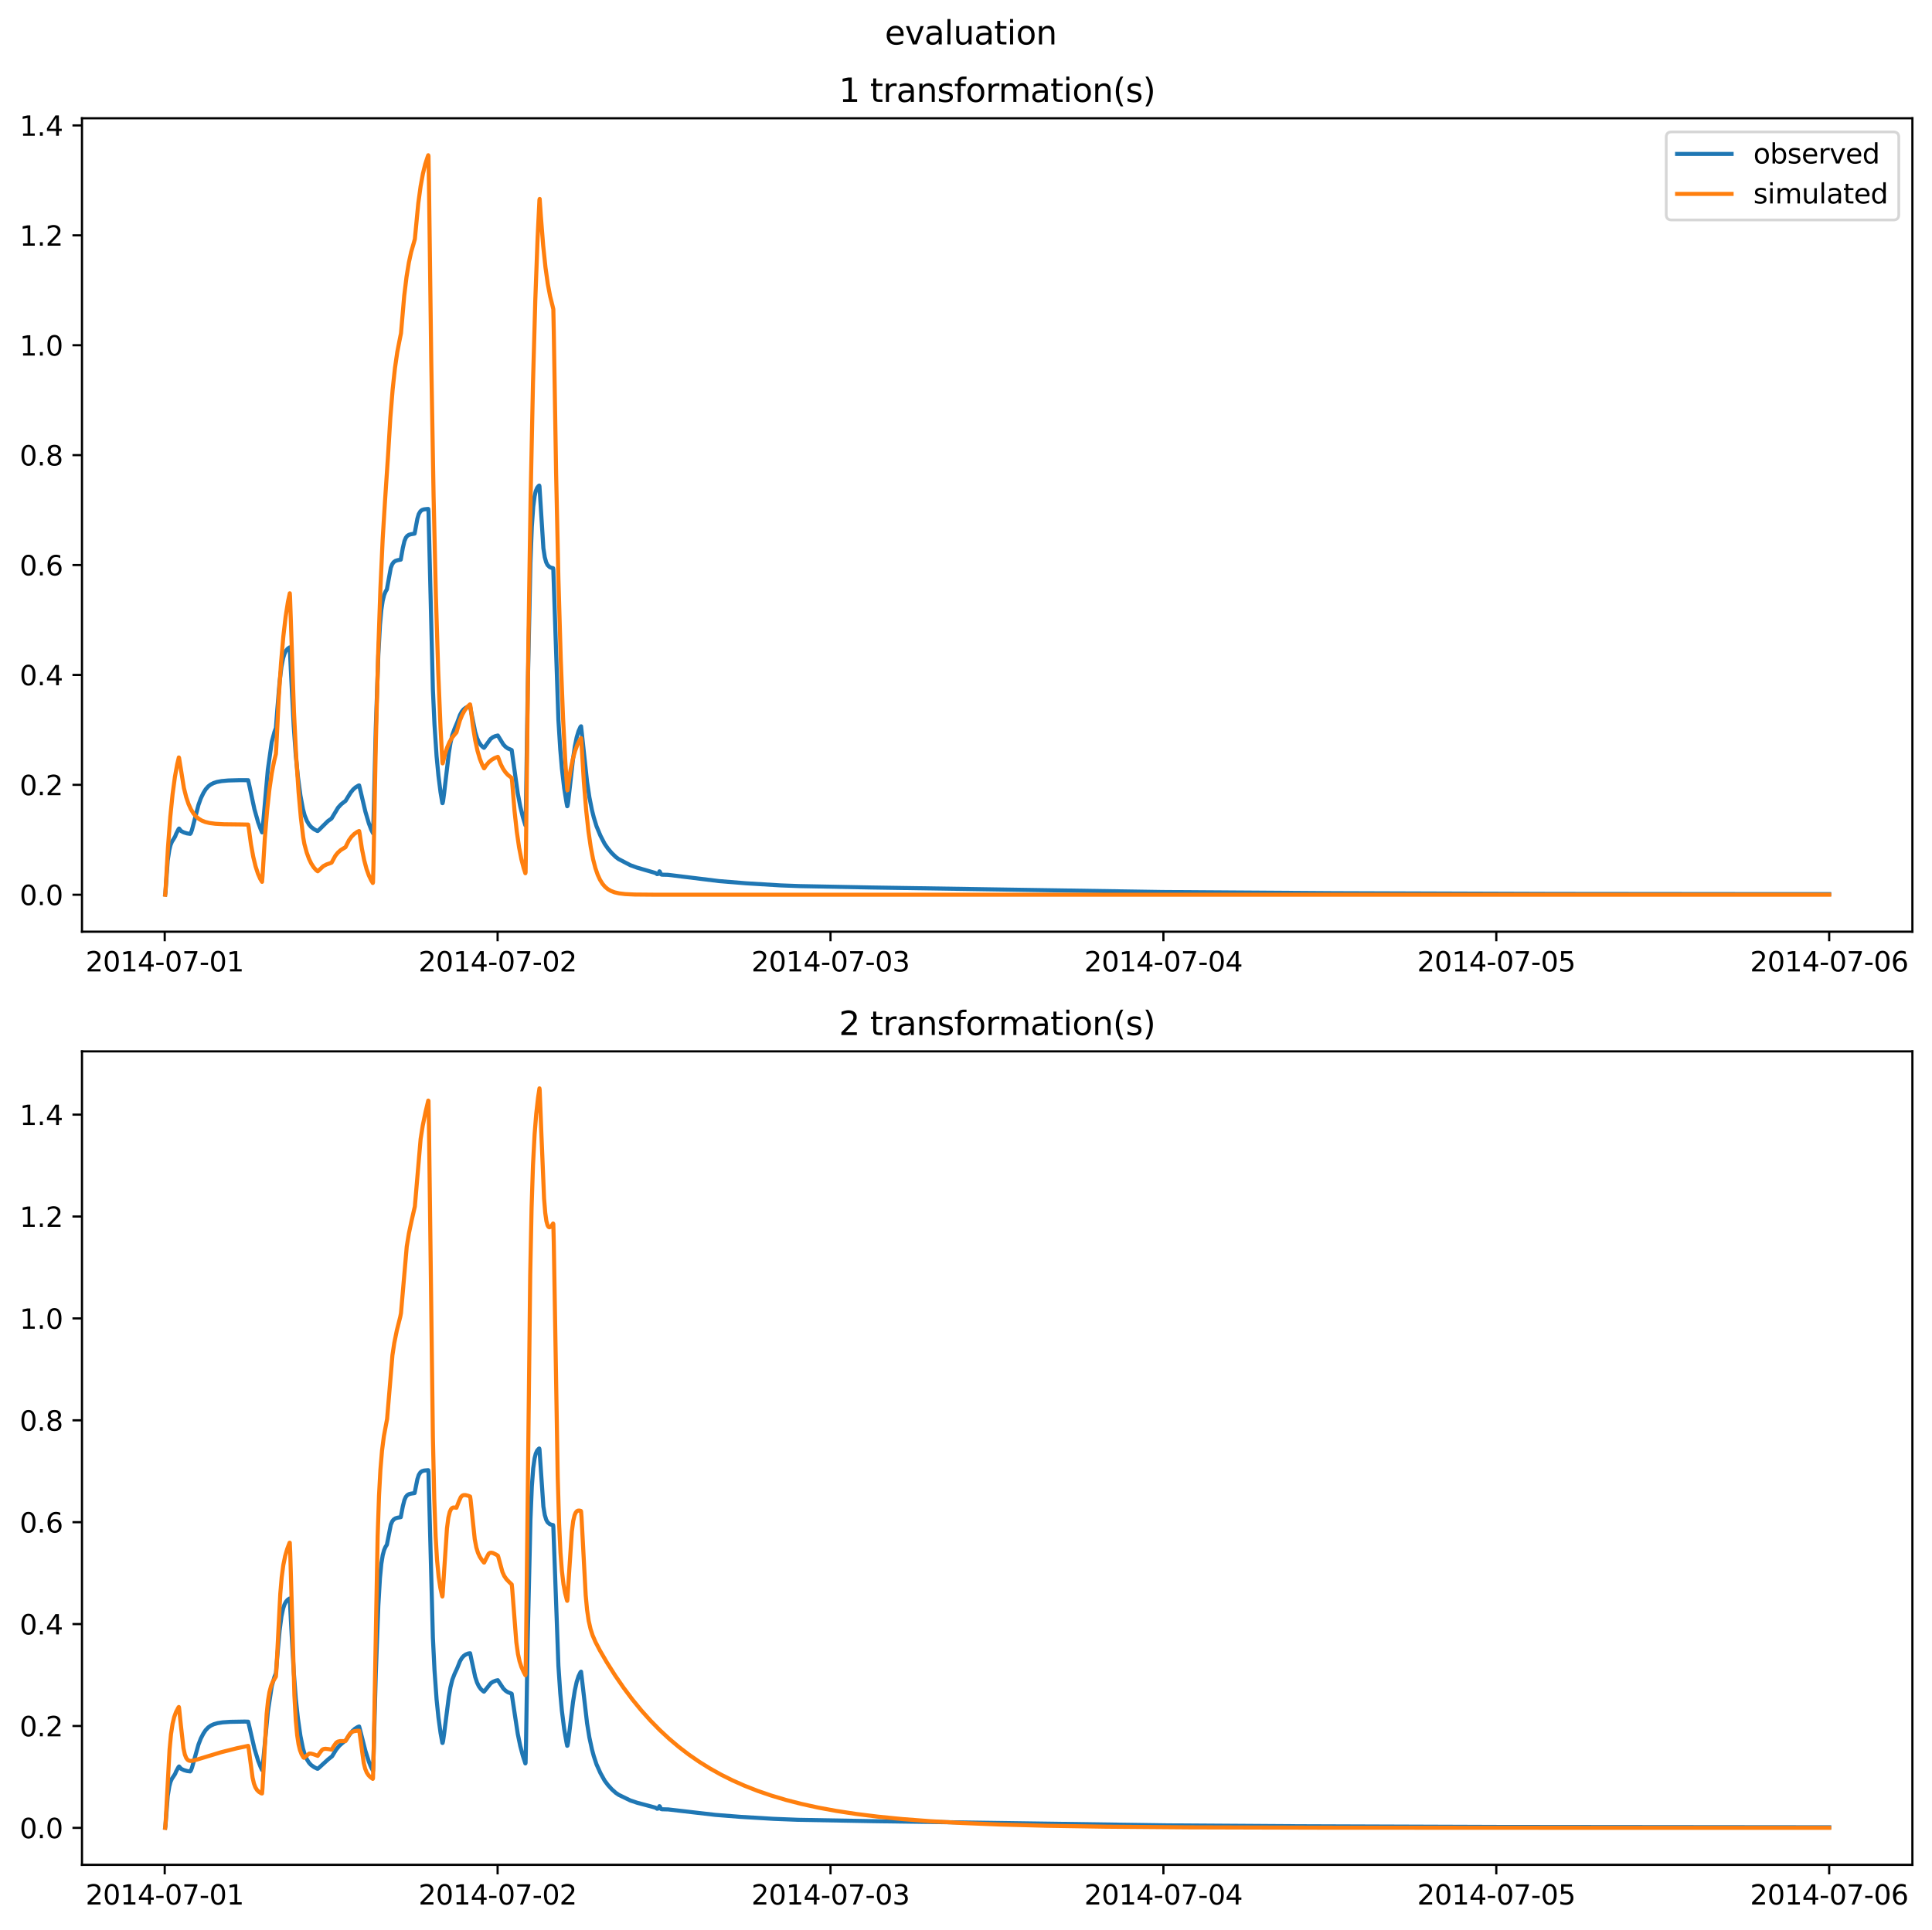 <?xml version="1.0" encoding="utf-8" standalone="no"?>
<!DOCTYPE svg PUBLIC "-//W3C//DTD SVG 1.1//EN"
  "http://www.w3.org/Graphics/SVG/1.1/DTD/svg11.dtd">
<svg xmlns:xlink="http://www.w3.org/1999/xlink" width="709.427pt" height="708.798pt" viewBox="0 0 709.427 708.798" xmlns="http://www.w3.org/2000/svg" version="1.1">
 <defs>
  <style type="text/css">*{stroke-linejoin: round; stroke-linecap: butt}</style>
 </defs>
 <g id="figure_1">
  <g id="patch_1">
   <path d="M 0 708.798 
L 709.427 708.798 
L 709.427 0 
L 0 0 
z
" style="fill: #ffffff"/>
  </g>
  <g id="axes_1">
   <g id="patch_2">
    <path d="M 30.103 342.2 
L 702.227 342.2 
L 702.227 43.44 
L 30.103 43.44 
z
" style="fill: #ffffff"/>
   </g>
   <g id="matplotlib.axis_1">
    <g id="xtick_1">
     <g id="line2d_1">
      <defs>
       <path id="mdb1ece9280" d="M 0 0 
L 0 3.5 
" style="stroke: #000000; stroke-width: 0.8"/>
      </defs>
      <g>
       <use xlink:href="#mdb1ece9280" x="60.484" y="342.2" style="stroke: #000000; stroke-width: 0.8"/>
      </g>
     </g>
     <g id="text_1">
      <!-- 2014-07-01 -->
      <g transform="translate(31.427 356.798) scale(0.1 -0.1)">
       <defs>
        <path id="DejaVuSans-32" d="M 1228 531 
L 3431 531 
L 3431 0 
L 469 0 
L 469 531 
Q 828 903 1448 1529 
Q 2069 2156 2228 2338 
Q 2531 2678 2651 2914 
Q 2772 3150 2772 3378 
Q 2772 3750 2511 3984 
Q 2250 4219 1831 4219 
Q 1534 4219 1204 4116 
Q 875 4013 500 3803 
L 500 4441 
Q 881 4594 1212 4672 
Q 1544 4750 1819 4750 
Q 2544 4750 2975 4387 
Q 3406 4025 3406 3419 
Q 3406 3131 3298 2873 
Q 3191 2616 2906 2266 
Q 2828 2175 2409 1742 
Q 1991 1309 1228 531 
z
" transform="scale(0.016)"/>
        <path id="DejaVuSans-30" d="M 2034 4250 
Q 1547 4250 1301 3770 
Q 1056 3291 1056 2328 
Q 1056 1369 1301 889 
Q 1547 409 2034 409 
Q 2525 409 2770 889 
Q 3016 1369 3016 2328 
Q 3016 3291 2770 3770 
Q 2525 4250 2034 4250 
z
M 2034 4750 
Q 2819 4750 3233 4129 
Q 3647 3509 3647 2328 
Q 3647 1150 3233 529 
Q 2819 -91 2034 -91 
Q 1250 -91 836 529 
Q 422 1150 422 2328 
Q 422 3509 836 4129 
Q 1250 4750 2034 4750 
z
" transform="scale(0.016)"/>
        <path id="DejaVuSans-31" d="M 794 531 
L 1825 531 
L 1825 4091 
L 703 3866 
L 703 4441 
L 1819 4666 
L 2450 4666 
L 2450 531 
L 3481 531 
L 3481 0 
L 794 0 
L 794 531 
z
" transform="scale(0.016)"/>
        <path id="DejaVuSans-34" d="M 2419 4116 
L 825 1625 
L 2419 1625 
L 2419 4116 
z
M 2253 4666 
L 3047 4666 
L 3047 1625 
L 3713 1625 
L 3713 1100 
L 3047 1100 
L 3047 0 
L 2419 0 
L 2419 1100 
L 313 1100 
L 313 1709 
L 2253 4666 
z
" transform="scale(0.016)"/>
        <path id="DejaVuSans-2d" d="M 313 2009 
L 1997 2009 
L 1997 1497 
L 313 1497 
L 313 2009 
z
" transform="scale(0.016)"/>
        <path id="DejaVuSans-37" d="M 525 4666 
L 3525 4666 
L 3525 4397 
L 1831 0 
L 1172 0 
L 2766 4134 
L 525 4134 
L 525 4666 
z
" transform="scale(0.016)"/>
       </defs>
       <use xlink:href="#DejaVuSans-32"/>
       <use xlink:href="#DejaVuSans-30" x="63.623"/>
       <use xlink:href="#DejaVuSans-31" x="127.246"/>
       <use xlink:href="#DejaVuSans-34" x="190.869"/>
       <use xlink:href="#DejaVuSans-2d" x="254.492"/>
       <use xlink:href="#DejaVuSans-30" x="290.576"/>
       <use xlink:href="#DejaVuSans-37" x="354.199"/>
       <use xlink:href="#DejaVuSans-2d" x="417.822"/>
       <use xlink:href="#DejaVuSans-30" x="453.906"/>
       <use xlink:href="#DejaVuSans-31" x="517.529"/>
      </g>
     </g>
    </g>
    <g id="xtick_2">
     <g id="line2d_2">
      <g>
       <use xlink:href="#mdb1ece9280" x="182.723" y="342.2" style="stroke: #000000; stroke-width: 0.8"/>
      </g>
     </g>
     <g id="text_2">
      <!-- 2014-07-02 -->
      <g transform="translate(153.665 356.798) scale(0.1 -0.1)">
       <use xlink:href="#DejaVuSans-32"/>
       <use xlink:href="#DejaVuSans-30" x="63.623"/>
       <use xlink:href="#DejaVuSans-31" x="127.246"/>
       <use xlink:href="#DejaVuSans-34" x="190.869"/>
       <use xlink:href="#DejaVuSans-2d" x="254.492"/>
       <use xlink:href="#DejaVuSans-30" x="290.576"/>
       <use xlink:href="#DejaVuSans-37" x="354.199"/>
       <use xlink:href="#DejaVuSans-2d" x="417.822"/>
       <use xlink:href="#DejaVuSans-30" x="453.906"/>
       <use xlink:href="#DejaVuSans-32" x="517.529"/>
      </g>
     </g>
    </g>
    <g id="xtick_3">
     <g id="line2d_3">
      <g>
       <use xlink:href="#mdb1ece9280" x="304.961" y="342.2" style="stroke: #000000; stroke-width: 0.8"/>
      </g>
     </g>
     <g id="text_3">
      <!-- 2014-07-03 -->
      <g transform="translate(275.903 356.798) scale(0.1 -0.1)">
       <defs>
        <path id="DejaVuSans-33" d="M 2597 2516 
Q 3050 2419 3304 2112 
Q 3559 1806 3559 1356 
Q 3559 666 3084 287 
Q 2609 -91 1734 -91 
Q 1441 -91 1130 -33 
Q 819 25 488 141 
L 488 750 
Q 750 597 1062 519 
Q 1375 441 1716 441 
Q 2309 441 2620 675 
Q 2931 909 2931 1356 
Q 2931 1769 2642 2001 
Q 2353 2234 1838 2234 
L 1294 2234 
L 1294 2753 
L 1863 2753 
Q 2328 2753 2575 2939 
Q 2822 3125 2822 3475 
Q 2822 3834 2567 4026 
Q 2313 4219 1838 4219 
Q 1578 4219 1281 4162 
Q 984 4106 628 3988 
L 628 4550 
Q 988 4650 1302 4700 
Q 1616 4750 1894 4750 
Q 2613 4750 3031 4423 
Q 3450 4097 3450 3541 
Q 3450 3153 3228 2886 
Q 3006 2619 2597 2516 
z
" transform="scale(0.016)"/>
       </defs>
       <use xlink:href="#DejaVuSans-32"/>
       <use xlink:href="#DejaVuSans-30" x="63.623"/>
       <use xlink:href="#DejaVuSans-31" x="127.246"/>
       <use xlink:href="#DejaVuSans-34" x="190.869"/>
       <use xlink:href="#DejaVuSans-2d" x="254.492"/>
       <use xlink:href="#DejaVuSans-30" x="290.576"/>
       <use xlink:href="#DejaVuSans-37" x="354.199"/>
       <use xlink:href="#DejaVuSans-2d" x="417.822"/>
       <use xlink:href="#DejaVuSans-30" x="453.906"/>
       <use xlink:href="#DejaVuSans-33" x="517.529"/>
      </g>
     </g>
    </g>
    <g id="xtick_4">
     <g id="line2d_4">
      <g>
       <use xlink:href="#mdb1ece9280" x="427.199" y="342.2" style="stroke: #000000; stroke-width: 0.8"/>
      </g>
     </g>
     <g id="text_4">
      <!-- 2014-07-04 -->
      <g transform="translate(398.141 356.798) scale(0.1 -0.1)">
       <use xlink:href="#DejaVuSans-32"/>
       <use xlink:href="#DejaVuSans-30" x="63.623"/>
       <use xlink:href="#DejaVuSans-31" x="127.246"/>
       <use xlink:href="#DejaVuSans-34" x="190.869"/>
       <use xlink:href="#DejaVuSans-2d" x="254.492"/>
       <use xlink:href="#DejaVuSans-30" x="290.576"/>
       <use xlink:href="#DejaVuSans-37" x="354.199"/>
       <use xlink:href="#DejaVuSans-2d" x="417.822"/>
       <use xlink:href="#DejaVuSans-30" x="453.906"/>
       <use xlink:href="#DejaVuSans-34" x="517.529"/>
      </g>
     </g>
    </g>
    <g id="xtick_5">
     <g id="line2d_5">
      <g>
       <use xlink:href="#mdb1ece9280" x="549.437" y="342.2" style="stroke: #000000; stroke-width: 0.8"/>
      </g>
     </g>
     <g id="text_5">
      <!-- 2014-07-05 -->
      <g transform="translate(520.38 356.798) scale(0.1 -0.1)">
       <defs>
        <path id="DejaVuSans-35" d="M 691 4666 
L 3169 4666 
L 3169 4134 
L 1269 4134 
L 1269 2991 
Q 1406 3038 1543 3061 
Q 1681 3084 1819 3084 
Q 2600 3084 3056 2656 
Q 3513 2228 3513 1497 
Q 3513 744 3044 326 
Q 2575 -91 1722 -91 
Q 1428 -91 1123 -41 
Q 819 9 494 109 
L 494 744 
Q 775 591 1075 516 
Q 1375 441 1709 441 
Q 2250 441 2565 725 
Q 2881 1009 2881 1497 
Q 2881 1984 2565 2268 
Q 2250 2553 1709 2553 
Q 1456 2553 1204 2497 
Q 953 2441 691 2322 
L 691 4666 
z
" transform="scale(0.016)"/>
       </defs>
       <use xlink:href="#DejaVuSans-32"/>
       <use xlink:href="#DejaVuSans-30" x="63.623"/>
       <use xlink:href="#DejaVuSans-31" x="127.246"/>
       <use xlink:href="#DejaVuSans-34" x="190.869"/>
       <use xlink:href="#DejaVuSans-2d" x="254.492"/>
       <use xlink:href="#DejaVuSans-30" x="290.576"/>
       <use xlink:href="#DejaVuSans-37" x="354.199"/>
       <use xlink:href="#DejaVuSans-2d" x="417.822"/>
       <use xlink:href="#DejaVuSans-30" x="453.906"/>
       <use xlink:href="#DejaVuSans-35" x="517.529"/>
      </g>
     </g>
    </g>
    <g id="xtick_6">
     <g id="line2d_6">
      <g>
       <use xlink:href="#mdb1ece9280" x="671.676" y="342.2" style="stroke: #000000; stroke-width: 0.8"/>
      </g>
     </g>
     <g id="text_6">
      <!-- 2014-07-06 -->
      <g transform="translate(642.618 356.798) scale(0.1 -0.1)">
       <defs>
        <path id="DejaVuSans-36" d="M 2113 2584 
Q 1688 2584 1439 2293 
Q 1191 2003 1191 1497 
Q 1191 994 1439 701 
Q 1688 409 2113 409 
Q 2538 409 2786 701 
Q 3034 994 3034 1497 
Q 3034 2003 2786 2293 
Q 2538 2584 2113 2584 
z
M 3366 4563 
L 3366 3988 
Q 3128 4100 2886 4159 
Q 2644 4219 2406 4219 
Q 1781 4219 1451 3797 
Q 1122 3375 1075 2522 
Q 1259 2794 1537 2939 
Q 1816 3084 2150 3084 
Q 2853 3084 3261 2657 
Q 3669 2231 3669 1497 
Q 3669 778 3244 343 
Q 2819 -91 2113 -91 
Q 1303 -91 875 529 
Q 447 1150 447 2328 
Q 447 3434 972 4092 
Q 1497 4750 2381 4750 
Q 2619 4750 2861 4703 
Q 3103 4656 3366 4563 
z
" transform="scale(0.016)"/>
       </defs>
       <use xlink:href="#DejaVuSans-32"/>
       <use xlink:href="#DejaVuSans-30" x="63.623"/>
       <use xlink:href="#DejaVuSans-31" x="127.246"/>
       <use xlink:href="#DejaVuSans-34" x="190.869"/>
       <use xlink:href="#DejaVuSans-2d" x="254.492"/>
       <use xlink:href="#DejaVuSans-30" x="290.576"/>
       <use xlink:href="#DejaVuSans-37" x="354.199"/>
       <use xlink:href="#DejaVuSans-2d" x="417.822"/>
       <use xlink:href="#DejaVuSans-30" x="453.906"/>
       <use xlink:href="#DejaVuSans-36" x="517.529"/>
      </g>
     </g>
    </g>
   </g>
   <g id="matplotlib.axis_2">
    <g id="ytick_1">
     <g id="line2d_7">
      <defs>
       <path id="mf474bb06eb" d="M 0 0 
L -3.5 0 
" style="stroke: #000000; stroke-width: 0.8"/>
      </defs>
      <g>
       <use xlink:href="#mf474bb06eb" x="30.103" y="328.62" style="stroke: #000000; stroke-width: 0.8"/>
      </g>
     </g>
     <g id="text_7">
      <!-- 0.0 -->
      <g transform="translate(7.2 332.419) scale(0.1 -0.1)">
       <defs>
        <path id="DejaVuSans-2e" d="M 684 794 
L 1344 794 
L 1344 0 
L 684 0 
L 684 794 
z
" transform="scale(0.016)"/>
       </defs>
       <use xlink:href="#DejaVuSans-30"/>
       <use xlink:href="#DejaVuSans-2e" x="63.623"/>
       <use xlink:href="#DejaVuSans-30" x="95.41"/>
      </g>
     </g>
    </g>
    <g id="ytick_2">
     <g id="line2d_8">
      <g>
       <use xlink:href="#mf474bb06eb" x="30.103" y="288.255" style="stroke: #000000; stroke-width: 0.8"/>
      </g>
     </g>
     <g id="text_8">
      <!-- 0.2 -->
      <g transform="translate(7.2 292.055) scale(0.1 -0.1)">
       <use xlink:href="#DejaVuSans-30"/>
       <use xlink:href="#DejaVuSans-2e" x="63.623"/>
       <use xlink:href="#DejaVuSans-32" x="95.41"/>
      </g>
     </g>
    </g>
    <g id="ytick_3">
     <g id="line2d_9">
      <g>
       <use xlink:href="#mf474bb06eb" x="30.103" y="247.891" style="stroke: #000000; stroke-width: 0.8"/>
      </g>
     </g>
     <g id="text_9">
      <!-- 0.4 -->
      <g transform="translate(7.2 251.69) scale(0.1 -0.1)">
       <use xlink:href="#DejaVuSans-30"/>
       <use xlink:href="#DejaVuSans-2e" x="63.623"/>
       <use xlink:href="#DejaVuSans-34" x="95.41"/>
      </g>
     </g>
    </g>
    <g id="ytick_4">
     <g id="line2d_10">
      <g>
       <use xlink:href="#mf474bb06eb" x="30.103" y="207.526" style="stroke: #000000; stroke-width: 0.8"/>
      </g>
     </g>
     <g id="text_10">
      <!-- 0.6 -->
      <g transform="translate(7.2 211.326) scale(0.1 -0.1)">
       <use xlink:href="#DejaVuSans-30"/>
       <use xlink:href="#DejaVuSans-2e" x="63.623"/>
       <use xlink:href="#DejaVuSans-36" x="95.41"/>
      </g>
     </g>
    </g>
    <g id="ytick_5">
     <g id="line2d_11">
      <g>
       <use xlink:href="#mf474bb06eb" x="30.103" y="167.162" style="stroke: #000000; stroke-width: 0.8"/>
      </g>
     </g>
     <g id="text_11">
      <!-- 0.8 -->
      <g transform="translate(7.2 170.961) scale(0.1 -0.1)">
       <defs>
        <path id="DejaVuSans-38" d="M 2034 2216 
Q 1584 2216 1326 1975 
Q 1069 1734 1069 1313 
Q 1069 891 1326 650 
Q 1584 409 2034 409 
Q 2484 409 2743 651 
Q 3003 894 3003 1313 
Q 3003 1734 2745 1975 
Q 2488 2216 2034 2216 
z
M 1403 2484 
Q 997 2584 770 2862 
Q 544 3141 544 3541 
Q 544 4100 942 4425 
Q 1341 4750 2034 4750 
Q 2731 4750 3128 4425 
Q 3525 4100 3525 3541 
Q 3525 3141 3298 2862 
Q 3072 2584 2669 2484 
Q 3125 2378 3379 2068 
Q 3634 1759 3634 1313 
Q 3634 634 3220 271 
Q 2806 -91 2034 -91 
Q 1263 -91 848 271 
Q 434 634 434 1313 
Q 434 1759 690 2068 
Q 947 2378 1403 2484 
z
M 1172 3481 
Q 1172 3119 1398 2916 
Q 1625 2713 2034 2713 
Q 2441 2713 2670 2916 
Q 2900 3119 2900 3481 
Q 2900 3844 2670 4047 
Q 2441 4250 2034 4250 
Q 1625 4250 1398 4047 
Q 1172 3844 1172 3481 
z
" transform="scale(0.016)"/>
       </defs>
       <use xlink:href="#DejaVuSans-30"/>
       <use xlink:href="#DejaVuSans-2e" x="63.623"/>
       <use xlink:href="#DejaVuSans-38" x="95.41"/>
      </g>
     </g>
    </g>
    <g id="ytick_6">
     <g id="line2d_12">
      <g>
       <use xlink:href="#mf474bb06eb" x="30.103" y="126.797" style="stroke: #000000; stroke-width: 0.8"/>
      </g>
     </g>
     <g id="text_12">
      <!-- 1.0 -->
      <g transform="translate(7.2 130.597) scale(0.1 -0.1)">
       <use xlink:href="#DejaVuSans-31"/>
       <use xlink:href="#DejaVuSans-2e" x="63.623"/>
       <use xlink:href="#DejaVuSans-30" x="95.41"/>
      </g>
     </g>
    </g>
    <g id="ytick_7">
     <g id="line2d_13">
      <g>
       <use xlink:href="#mf474bb06eb" x="30.103" y="86.433" style="stroke: #000000; stroke-width: 0.8"/>
      </g>
     </g>
     <g id="text_13">
      <!-- 1.2 -->
      <g transform="translate(7.2 90.232) scale(0.1 -0.1)">
       <use xlink:href="#DejaVuSans-31"/>
       <use xlink:href="#DejaVuSans-2e" x="63.623"/>
       <use xlink:href="#DejaVuSans-32" x="95.41"/>
      </g>
     </g>
    </g>
    <g id="ytick_8">
     <g id="line2d_14">
      <g>
       <use xlink:href="#mf474bb06eb" x="30.103" y="46.068" style="stroke: #000000; stroke-width: 0.8"/>
      </g>
     </g>
     <g id="text_14">
      <!-- 1.4 -->
      <g transform="translate(7.2 49.868) scale(0.1 -0.1)">
       <use xlink:href="#DejaVuSans-31"/>
       <use xlink:href="#DejaVuSans-2e" x="63.623"/>
       <use xlink:href="#DejaVuSans-34" x="95.41"/>
      </g>
     </g>
    </g>
   </g>
   <g id="line2d_15">
    <path d="M 60.654 328.543 
L 60.739 328.031 
L 61.588 315.956 
L 62.182 312.156 
L 62.607 310.429 
L 63.116 309.175 
L 63.71 308.222 
L 64.304 307.252 
L 64.644 306.336 
L 65.493 304.643 
L 65.747 304.308 
L 66.511 305.232 
L 67.445 305.711 
L 68.634 306.088 
L 69.822 306.263 
L 70.077 305.957 
L 70.501 304.776 
L 71.35 301.515 
L 72.878 295.632 
L 73.727 293.256 
L 74.661 291.307 
L 75.51 289.914 
L 76.443 288.857 
L 77.292 288.195 
L 78.396 287.615 
L 79.669 287.197 
L 81.367 286.877 
L 83.829 286.657 
L 87.988 286.538 
L 91.129 286.557 
L 91.384 287.681 
L 93.421 297.194 
L 94.779 302.001 
L 95.713 304.561 
L 96.222 305.715 
L 96.307 305.464 
L 96.562 303.071 
L 98.344 282.753 
L 99.787 272.53 
L 100.806 268.724 
L 101.315 267.371 
L 101.825 260.627 
L 102.674 250.414 
L 103.353 244.833 
L 103.947 241.803 
L 104.456 240.163 
L 104.966 239.1 
L 105.56 238.333 
L 106.239 237.833 
L 106.324 237.789 
L 106.409 238.063 
L 107.003 250.187 
L 107.852 266.601 
L 108.616 277.455 
L 109.38 285.186 
L 110.313 292.166 
L 111.247 297.158 
L 111.841 299.393 
L 112.69 301.486 
L 113.454 302.8 
L 114.218 303.702 
L 115.322 304.559 
L 116.51 305.202 
L 116.68 305.211 
L 117.189 304.751 
L 120.415 301.56 
L 121.519 300.791 
L 121.773 300.568 
L 124.15 296.618 
L 125.254 295.415 
L 126.272 294.615 
L 126.867 294.181 
L 128.734 291.136 
L 129.668 289.976 
L 130.602 289.151 
L 131.62 288.541 
L 131.875 288.467 
L 132.13 289.452 
L 134.167 298.102 
L 135.44 302.413 
L 136.289 304.67 
L 136.968 306.024 
L 137.138 301.583 
L 137.987 267.488 
L 138.921 240.625 
L 139.515 229.708 
L 140.024 224.019 
L 140.534 220.62 
L 141.043 218.57 
L 141.552 217.315 
L 142.061 216.471 
L 143.505 208.523 
L 144.014 207.24 
L 144.523 206.508 
L 145.202 206.01 
L 145.966 205.759 
L 147.155 205.542 
L 147.919 201.239 
L 148.513 198.723 
L 149.022 197.504 
L 149.532 196.846 
L 150.126 196.447 
L 150.89 196.22 
L 152.248 195.984 
L 152.503 194.605 
L 153.267 190.472 
L 153.776 188.804 
L 154.37 187.796 
L 154.964 187.328 
L 155.644 187.089 
L 156.747 186.958 
L 157.256 186.937 
L 157.341 187.718 
L 158.954 253.215 
L 159.548 266.192 
L 160.312 277.731 
L 160.991 284.862 
L 161.755 290.923 
L 162.435 294.971 
L 162.519 294.981 
L 162.689 294.267 
L 163.114 291.068 
L 164.811 276.635 
L 165.406 272.941 
L 166.085 269.952 
L 166.934 267.591 
L 167.867 265.425 
L 168.886 262.65 
L 169.565 261.379 
L 170.244 260.542 
L 171.008 259.955 
L 171.857 259.578 
L 172.536 259.4 
L 172.621 259.456 
L 173.045 261.629 
L 174.489 268.838 
L 175.168 271.053 
L 175.847 272.565 
L 176.611 273.696 
L 177.375 274.439 
L 177.714 274.665 
L 177.969 274.366 
L 180.091 271.447 
L 180.94 270.794 
L 181.874 270.362 
L 182.808 270.136 
L 183.232 270.828 
L 184.845 273.455 
L 185.694 274.333 
L 186.543 274.916 
L 187.561 275.33 
L 187.901 275.508 
L 188.325 278.601 
L 190.108 291.32 
L 191.042 296.22 
L 191.975 300.026 
L 192.909 303.096 
L 192.994 302.917 
L 193.164 294.4 
L 193.758 254.353 
L 194.777 206.558 
L 195.286 193.43 
L 195.795 186.174 
L 196.305 182.234 
L 196.729 180.391 
L 197.238 179.169 
L 197.748 178.527 
L 198.002 178.334 
L 198.087 178.618 
L 199.53 201.319 
L 200.04 204.655 
L 200.549 206.501 
L 201.058 207.524 
L 201.822 208.258 
L 202.417 208.525 
L 203.096 208.675 
L 203.181 209.278 
L 205.048 264.419 
L 205.727 275.252 
L 206.321 282.217 
L 207.17 289.498 
L 208.019 294.836 
L 208.274 296.117 
L 208.359 296.069 
L 208.613 294.708 
L 209.208 289.458 
L 210.396 278.86 
L 211.075 274.197 
L 211.754 270.821 
L 212.433 268.56 
L 213.112 267.038 
L 213.367 266.755 
L 213.707 269.87 
L 215.574 287.192 
L 216.423 292.836 
L 217.357 297.506 
L 218.036 300.204 
L 219.055 303.516 
L 220.498 306.968 
L 222.026 309.92 
L 223.214 311.633 
L 224.572 313.255 
L 226.1 314.742 
L 227.119 315.505 
L 231.448 317.77 
L 233.91 318.663 
L 238.918 320.117 
L 240.701 320.637 
L 241.295 321.054 
L 241.804 320.931 
L 242.144 320.032 
L 242.229 320.077 
L 242.399 320.409 
L 242.738 321.149 
L 243.078 321.255 
L 245.285 321.31 
L 264.045 323.612 
L 273.977 324.419 
L 286.625 325.19 
L 293.586 325.447 
L 319.731 325.959 
L 426.86 327.621 
L 489.677 328.049 
L 570.659 328.318 
L 651.897 328.397 
L 659.622 328.397 
L 671.676 328.397 
L 671.676 328.397 
" clip-path="url(#p738187c66a)" style="fill: none; stroke: #1f77b4; stroke-width: 1.5; stroke-linecap: square"/>
   </g>
   <g id="line2d_16">
    <path d="M 60.654 328.62 
L 60.824 326.329 
L 61.673 311.334 
L 62.522 300.113 
L 63.371 291.713 
L 64.219 285.425 
L 65.068 280.717 
L 65.663 278.206 
L 65.747 278.319 
L 67.53 289.406 
L 68.379 292.777 
L 69.228 295.301 
L 70.077 297.191 
L 71.01 298.726 
L 71.944 299.842 
L 72.963 300.716 
L 74.066 301.375 
L 75.34 301.884 
L 76.953 302.279 
L 79.075 302.557 
L 82.301 302.732 
L 88.667 302.809 
L 91.129 302.858 
L 91.299 303.801 
L 92.148 310.042 
L 92.996 314.712 
L 93.845 318.208 
L 94.694 320.825 
L 95.543 322.785 
L 96.222 323.887 
L 96.392 321.884 
L 97.241 308.007 
L 98.09 297.622 
L 98.939 289.849 
L 99.787 284.029 
L 100.636 279.672 
L 101.315 276.885 
L 101.485 274.043 
L 102.334 256.626 
L 103.183 243.592 
L 104.032 233.834 
L 104.881 226.529 
L 105.73 221.06 
L 106.409 217.901 
L 106.494 219.04 
L 107.937 261.349 
L 108.786 278.259 
L 109.634 290.918 
L 110.483 300.395 
L 111.332 307.49 
L 111.757 309.93 
L 112.605 313.072 
L 113.454 315.423 
L 114.303 317.184 
L 115.237 318.614 
L 116.171 319.654 
L 116.68 320.011 
L 118.717 318.131 
L 119.906 317.5 
L 121.264 317.031 
L 121.773 316.818 
L 123.132 314.321 
L 124.065 313.154 
L 125.084 312.241 
L 126.187 311.552 
L 126.867 311.154 
L 128.14 308.596 
L 129.074 307.302 
L 130.092 306.289 
L 131.196 305.524 
L 131.875 305.22 
L 132.045 306.051 
L 132.894 311.726 
L 133.742 315.973 
L 134.591 319.152 
L 135.44 321.532 
L 136.289 323.314 
L 136.883 324.306 
L 136.968 324.098 
L 137.138 317.544 
L 137.987 273.617 
L 138.836 240.746 
L 139.685 216.138 
L 140.534 197.716 
L 141.382 183.924 
L 142.486 167.377 
L 143.335 153.429 
L 144.184 142.987 
L 145.033 135.17 
L 145.881 129.317 
L 146.73 124.936 
L 147.24 122.427 
L 148.428 108.675 
L 149.277 101.7 
L 150.126 96.478 
L 150.975 92.569 
L 151.824 89.642 
L 152.333 87.824 
L 153.606 74.563 
L 154.455 68.38 
L 155.304 63.751 
L 156.153 60.285 
L 157.002 57.692 
L 157.256 57.02 
L 157.341 57.315 
L 157.511 67.115 
L 158.36 132.87 
L 159.209 182.076 
L 160.058 218.912 
L 160.907 246.489 
L 161.755 267.134 
L 162.435 279.742 
L 162.519 280.38 
L 162.604 280.222 
L 163.368 277.115 
L 164.217 274.496 
L 165.066 272.535 
L 166 270.943 
L 166.934 269.785 
L 167.613 269.003 
L 168.886 264.58 
L 169.735 262.518 
L 170.669 260.843 
L 171.602 259.625 
L 172.536 258.736 
L 172.621 258.723 
L 172.791 259.726 
L 173.64 266.669 
L 174.489 271.865 
L 175.337 275.754 
L 176.186 278.666 
L 177.035 280.846 
L 177.714 282.17 
L 177.799 282.192 
L 178.563 281.035 
L 179.497 279.939 
L 180.516 279.082 
L 181.619 278.434 
L 182.808 277.979 
L 182.977 278.303 
L 183.826 280.575 
L 184.675 282.275 
L 185.609 283.656 
L 186.543 284.66 
L 187.561 285.446 
L 187.901 285.722 
L 188.071 287.326 
L 188.919 297.709 
L 189.768 305.479 
L 190.617 311.296 
L 191.466 315.651 
L 192.315 318.911 
L 192.909 320.723 
L 192.994 320.397 
L 193.164 309.512 
L 194.013 236.463 
L 194.862 181.801 
L 195.71 140.878 
L 196.559 110.243 
L 197.408 87.308 
L 198.087 73.36 
L 198.172 73.07 
L 198.597 79.356 
L 199.446 90.128 
L 200.294 98.192 
L 201.143 104.229 
L 201.992 108.749 
L 202.841 112.132 
L 203.181 113.581 
L 203.35 121.632 
L 204.199 173.678 
L 205.048 212.626 
L 205.897 241.783 
L 206.746 263.611 
L 207.595 279.952 
L 208.274 289.91 
L 208.359 290.258 
L 208.613 288.512 
L 209.462 283.028 
L 210.311 278.923 
L 211.16 275.849 
L 212.009 273.549 
L 212.858 271.826 
L 213.367 271.113 
L 213.537 273.134 
L 214.386 287.086 
L 215.235 297.526 
L 216.084 305.342 
L 216.932 311.194 
L 217.781 315.574 
L 218.63 318.853 
L 219.479 321.308 
L 220.328 323.146 
L 221.262 324.639 
L 222.195 325.725 
L 223.214 326.575 
L 224.318 327.216 
L 225.676 327.737 
L 227.374 328.125 
L 229.581 328.387 
L 233.061 328.549 
L 240.361 328.614 
L 299.273 328.62 
L 671.676 328.62 
L 671.676 328.62 
" clip-path="url(#p738187c66a)" style="fill: none; stroke: #ff7f0e; stroke-width: 1.5; stroke-linecap: square"/>
   </g>
   <g id="patch_3">
    <path d="M 30.103 342.2 
L 30.103 43.44 
" style="fill: none; stroke: #000000; stroke-width: 0.8; stroke-linejoin: miter; stroke-linecap: square"/>
   </g>
   <g id="patch_4">
    <path d="M 702.227 342.2 
L 702.227 43.44 
" style="fill: none; stroke: #000000; stroke-width: 0.8; stroke-linejoin: miter; stroke-linecap: square"/>
   </g>
   <g id="patch_5">
    <path d="M 30.103 342.2 
L 702.227 342.2 
" style="fill: none; stroke: #000000; stroke-width: 0.8; stroke-linejoin: miter; stroke-linecap: square"/>
   </g>
   <g id="patch_6">
    <path d="M 30.103 43.44 
L 702.227 43.44 
" style="fill: none; stroke: #000000; stroke-width: 0.8; stroke-linejoin: miter; stroke-linecap: square"/>
   </g>
   <g id="text_15">
    <!-- 1 transformation(s) -->
    <g transform="translate(308.05 37.44) scale(0.12 -0.12)">
     <defs>
      <path id="DejaVuSans-20" transform="scale(0.016)"/>
      <path id="DejaVuSans-74" d="M 1172 4494 
L 1172 3500 
L 2356 3500 
L 2356 3053 
L 1172 3053 
L 1172 1153 
Q 1172 725 1289 603 
Q 1406 481 1766 481 
L 2356 481 
L 2356 0 
L 1766 0 
Q 1100 0 847 248 
Q 594 497 594 1153 
L 594 3053 
L 172 3053 
L 172 3500 
L 594 3500 
L 594 4494 
L 1172 4494 
z
" transform="scale(0.016)"/>
      <path id="DejaVuSans-72" d="M 2631 2963 
Q 2534 3019 2420 3045 
Q 2306 3072 2169 3072 
Q 1681 3072 1420 2755 
Q 1159 2438 1159 1844 
L 1159 0 
L 581 0 
L 581 3500 
L 1159 3500 
L 1159 2956 
Q 1341 3275 1631 3429 
Q 1922 3584 2338 3584 
Q 2397 3584 2469 3576 
Q 2541 3569 2628 3553 
L 2631 2963 
z
" transform="scale(0.016)"/>
      <path id="DejaVuSans-61" d="M 2194 1759 
Q 1497 1759 1228 1600 
Q 959 1441 959 1056 
Q 959 750 1161 570 
Q 1363 391 1709 391 
Q 2188 391 2477 730 
Q 2766 1069 2766 1631 
L 2766 1759 
L 2194 1759 
z
M 3341 1997 
L 3341 0 
L 2766 0 
L 2766 531 
Q 2569 213 2275 61 
Q 1981 -91 1556 -91 
Q 1019 -91 701 211 
Q 384 513 384 1019 
Q 384 1609 779 1909 
Q 1175 2209 1959 2209 
L 2766 2209 
L 2766 2266 
Q 2766 2663 2505 2880 
Q 2244 3097 1772 3097 
Q 1472 3097 1187 3025 
Q 903 2953 641 2809 
L 641 3341 
Q 956 3463 1253 3523 
Q 1550 3584 1831 3584 
Q 2591 3584 2966 3190 
Q 3341 2797 3341 1997 
z
" transform="scale(0.016)"/>
      <path id="DejaVuSans-6e" d="M 3513 2113 
L 3513 0 
L 2938 0 
L 2938 2094 
Q 2938 2591 2744 2837 
Q 2550 3084 2163 3084 
Q 1697 3084 1428 2787 
Q 1159 2491 1159 1978 
L 1159 0 
L 581 0 
L 581 3500 
L 1159 3500 
L 1159 2956 
Q 1366 3272 1645 3428 
Q 1925 3584 2291 3584 
Q 2894 3584 3203 3211 
Q 3513 2838 3513 2113 
z
" transform="scale(0.016)"/>
      <path id="DejaVuSans-73" d="M 2834 3397 
L 2834 2853 
Q 2591 2978 2328 3040 
Q 2066 3103 1784 3103 
Q 1356 3103 1142 2972 
Q 928 2841 928 2578 
Q 928 2378 1081 2264 
Q 1234 2150 1697 2047 
L 1894 2003 
Q 2506 1872 2764 1633 
Q 3022 1394 3022 966 
Q 3022 478 2636 193 
Q 2250 -91 1575 -91 
Q 1294 -91 989 -36 
Q 684 19 347 128 
L 347 722 
Q 666 556 975 473 
Q 1284 391 1588 391 
Q 1994 391 2212 530 
Q 2431 669 2431 922 
Q 2431 1156 2273 1281 
Q 2116 1406 1581 1522 
L 1381 1569 
Q 847 1681 609 1914 
Q 372 2147 372 2553 
Q 372 3047 722 3315 
Q 1072 3584 1716 3584 
Q 2034 3584 2315 3537 
Q 2597 3491 2834 3397 
z
" transform="scale(0.016)"/>
      <path id="DejaVuSans-66" d="M 2375 4863 
L 2375 4384 
L 1825 4384 
Q 1516 4384 1395 4259 
Q 1275 4134 1275 3809 
L 1275 3500 
L 2222 3500 
L 2222 3053 
L 1275 3053 
L 1275 0 
L 697 0 
L 697 3053 
L 147 3053 
L 147 3500 
L 697 3500 
L 697 3744 
Q 697 4328 969 4595 
Q 1241 4863 1831 4863 
L 2375 4863 
z
" transform="scale(0.016)"/>
      <path id="DejaVuSans-6f" d="M 1959 3097 
Q 1497 3097 1228 2736 
Q 959 2375 959 1747 
Q 959 1119 1226 758 
Q 1494 397 1959 397 
Q 2419 397 2687 759 
Q 2956 1122 2956 1747 
Q 2956 2369 2687 2733 
Q 2419 3097 1959 3097 
z
M 1959 3584 
Q 2709 3584 3137 3096 
Q 3566 2609 3566 1747 
Q 3566 888 3137 398 
Q 2709 -91 1959 -91 
Q 1206 -91 779 398 
Q 353 888 353 1747 
Q 353 2609 779 3096 
Q 1206 3584 1959 3584 
z
" transform="scale(0.016)"/>
      <path id="DejaVuSans-6d" d="M 3328 2828 
Q 3544 3216 3844 3400 
Q 4144 3584 4550 3584 
Q 5097 3584 5394 3201 
Q 5691 2819 5691 2113 
L 5691 0 
L 5113 0 
L 5113 2094 
Q 5113 2597 4934 2840 
Q 4756 3084 4391 3084 
Q 3944 3084 3684 2787 
Q 3425 2491 3425 1978 
L 3425 0 
L 2847 0 
L 2847 2094 
Q 2847 2600 2669 2842 
Q 2491 3084 2119 3084 
Q 1678 3084 1418 2786 
Q 1159 2488 1159 1978 
L 1159 0 
L 581 0 
L 581 3500 
L 1159 3500 
L 1159 2956 
Q 1356 3278 1631 3431 
Q 1906 3584 2284 3584 
Q 2666 3584 2933 3390 
Q 3200 3197 3328 2828 
z
" transform="scale(0.016)"/>
      <path id="DejaVuSans-69" d="M 603 3500 
L 1178 3500 
L 1178 0 
L 603 0 
L 603 3500 
z
M 603 4863 
L 1178 4863 
L 1178 4134 
L 603 4134 
L 603 4863 
z
" transform="scale(0.016)"/>
      <path id="DejaVuSans-28" d="M 1984 4856 
Q 1566 4138 1362 3434 
Q 1159 2731 1159 2009 
Q 1159 1288 1364 580 
Q 1569 -128 1984 -844 
L 1484 -844 
Q 1016 -109 783 600 
Q 550 1309 550 2009 
Q 550 2706 781 3412 
Q 1013 4119 1484 4856 
L 1984 4856 
z
" transform="scale(0.016)"/>
      <path id="DejaVuSans-29" d="M 513 4856 
L 1013 4856 
Q 1481 4119 1714 3412 
Q 1947 2706 1947 2009 
Q 1947 1309 1714 600 
Q 1481 -109 1013 -844 
L 513 -844 
Q 928 -128 1133 580 
Q 1338 1288 1338 2009 
Q 1338 2731 1133 3434 
Q 928 4138 513 4856 
z
" transform="scale(0.016)"/>
     </defs>
     <use xlink:href="#DejaVuSans-31"/>
     <use xlink:href="#DejaVuSans-20" x="63.623"/>
     <use xlink:href="#DejaVuSans-74" x="95.41"/>
     <use xlink:href="#DejaVuSans-72" x="134.619"/>
     <use xlink:href="#DejaVuSans-61" x="175.732"/>
     <use xlink:href="#DejaVuSans-6e" x="237.012"/>
     <use xlink:href="#DejaVuSans-73" x="300.391"/>
     <use xlink:href="#DejaVuSans-66" x="352.49"/>
     <use xlink:href="#DejaVuSans-6f" x="387.695"/>
     <use xlink:href="#DejaVuSans-72" x="448.877"/>
     <use xlink:href="#DejaVuSans-6d" x="488.24"/>
     <use xlink:href="#DejaVuSans-61" x="585.652"/>
     <use xlink:href="#DejaVuSans-74" x="646.932"/>
     <use xlink:href="#DejaVuSans-69" x="686.141"/>
     <use xlink:href="#DejaVuSans-6f" x="713.924"/>
     <use xlink:href="#DejaVuSans-6e" x="775.105"/>
     <use xlink:href="#DejaVuSans-28" x="838.484"/>
     <use xlink:href="#DejaVuSans-73" x="877.498"/>
     <use xlink:href="#DejaVuSans-29" x="929.598"/>
    </g>
   </g>
   <g id="legend_1">
    <g id="patch_7">
     <path d="M 613.833 80.796 
L 695.227 80.796 
Q 697.227 80.796 697.227 78.796 
L 697.227 50.44 
Q 697.227 48.44 695.227 48.44 
L 613.833 48.44 
Q 611.833 48.44 611.833 50.44 
L 611.833 78.796 
Q 611.833 80.796 613.833 80.796 
z
" style="fill: #ffffff; opacity: 0.8; stroke: #cccccc; stroke-linejoin: miter"/>
    </g>
    <g id="line2d_17">
     <path d="M 615.833 56.538 
L 625.833 56.538 
L 635.833 56.538 
" style="fill: none; stroke: #1f77b4; stroke-width: 1.5; stroke-linecap: square"/>
    </g>
    <g id="text_16">
     <!-- observed -->
     <g transform="translate(643.833 60.038) scale(0.1 -0.1)">
      <defs>
       <path id="DejaVuSans-62" d="M 3116 1747 
Q 3116 2381 2855 2742 
Q 2594 3103 2138 3103 
Q 1681 3103 1420 2742 
Q 1159 2381 1159 1747 
Q 1159 1113 1420 752 
Q 1681 391 2138 391 
Q 2594 391 2855 752 
Q 3116 1113 3116 1747 
z
M 1159 2969 
Q 1341 3281 1617 3432 
Q 1894 3584 2278 3584 
Q 2916 3584 3314 3078 
Q 3713 2572 3713 1747 
Q 3713 922 3314 415 
Q 2916 -91 2278 -91 
Q 1894 -91 1617 61 
Q 1341 213 1159 525 
L 1159 0 
L 581 0 
L 581 4863 
L 1159 4863 
L 1159 2969 
z
" transform="scale(0.016)"/>
       <path id="DejaVuSans-65" d="M 3597 1894 
L 3597 1613 
L 953 1613 
Q 991 1019 1311 708 
Q 1631 397 2203 397 
Q 2534 397 2845 478 
Q 3156 559 3463 722 
L 3463 178 
Q 3153 47 2828 -22 
Q 2503 -91 2169 -91 
Q 1331 -91 842 396 
Q 353 884 353 1716 
Q 353 2575 817 3079 
Q 1281 3584 2069 3584 
Q 2775 3584 3186 3129 
Q 3597 2675 3597 1894 
z
M 3022 2063 
Q 3016 2534 2758 2815 
Q 2500 3097 2075 3097 
Q 1594 3097 1305 2825 
Q 1016 2553 972 2059 
L 3022 2063 
z
" transform="scale(0.016)"/>
       <path id="DejaVuSans-76" d="M 191 3500 
L 800 3500 
L 1894 563 
L 2988 3500 
L 3597 3500 
L 2284 0 
L 1503 0 
L 191 3500 
z
" transform="scale(0.016)"/>
       <path id="DejaVuSans-64" d="M 2906 2969 
L 2906 4863 
L 3481 4863 
L 3481 0 
L 2906 0 
L 2906 525 
Q 2725 213 2448 61 
Q 2172 -91 1784 -91 
Q 1150 -91 751 415 
Q 353 922 353 1747 
Q 353 2572 751 3078 
Q 1150 3584 1784 3584 
Q 2172 3584 2448 3432 
Q 2725 3281 2906 2969 
z
M 947 1747 
Q 947 1113 1208 752 
Q 1469 391 1925 391 
Q 2381 391 2643 752 
Q 2906 1113 2906 1747 
Q 2906 2381 2643 2742 
Q 2381 3103 1925 3103 
Q 1469 3103 1208 2742 
Q 947 2381 947 1747 
z
" transform="scale(0.016)"/>
      </defs>
      <use xlink:href="#DejaVuSans-6f"/>
      <use xlink:href="#DejaVuSans-62" x="61.182"/>
      <use xlink:href="#DejaVuSans-73" x="124.658"/>
      <use xlink:href="#DejaVuSans-65" x="176.758"/>
      <use xlink:href="#DejaVuSans-72" x="238.281"/>
      <use xlink:href="#DejaVuSans-76" x="279.395"/>
      <use xlink:href="#DejaVuSans-65" x="338.574"/>
      <use xlink:href="#DejaVuSans-64" x="400.098"/>
     </g>
    </g>
    <g id="line2d_18">
     <path d="M 615.833 71.217 
L 625.833 71.217 
L 635.833 71.217 
" style="fill: none; stroke: #ff7f0e; stroke-width: 1.5; stroke-linecap: square"/>
    </g>
    <g id="text_17">
     <!-- simulated -->
     <g transform="translate(643.833 74.717) scale(0.1 -0.1)">
      <defs>
       <path id="DejaVuSans-75" d="M 544 1381 
L 544 3500 
L 1119 3500 
L 1119 1403 
Q 1119 906 1312 657 
Q 1506 409 1894 409 
Q 2359 409 2629 706 
Q 2900 1003 2900 1516 
L 2900 3500 
L 3475 3500 
L 3475 0 
L 2900 0 
L 2900 538 
Q 2691 219 2414 64 
Q 2138 -91 1772 -91 
Q 1169 -91 856 284 
Q 544 659 544 1381 
z
M 1991 3584 
L 1991 3584 
z
" transform="scale(0.016)"/>
       <path id="DejaVuSans-6c" d="M 603 4863 
L 1178 4863 
L 1178 0 
L 603 0 
L 603 4863 
z
" transform="scale(0.016)"/>
      </defs>
      <use xlink:href="#DejaVuSans-73"/>
      <use xlink:href="#DejaVuSans-69" x="52.1"/>
      <use xlink:href="#DejaVuSans-6d" x="79.883"/>
      <use xlink:href="#DejaVuSans-75" x="177.295"/>
      <use xlink:href="#DejaVuSans-6c" x="240.674"/>
      <use xlink:href="#DejaVuSans-61" x="268.457"/>
      <use xlink:href="#DejaVuSans-74" x="329.736"/>
      <use xlink:href="#DejaVuSans-65" x="368.945"/>
      <use xlink:href="#DejaVuSans-64" x="430.469"/>
     </g>
    </g>
   </g>
  </g>
  <g id="axes_2">
   <g id="patch_8">
    <path d="M 30.103 684.92 
L 702.227 684.92 
L 702.227 386.16 
L 30.103 386.16 
z
" style="fill: #ffffff"/>
   </g>
   <g id="matplotlib.axis_3">
    <g id="xtick_7">
     <g id="line2d_19">
      <g>
       <use xlink:href="#mdb1ece9280" x="60.484" y="684.92" style="stroke: #000000; stroke-width: 0.8"/>
      </g>
     </g>
     <g id="text_18">
      <!-- 2014-07-01 -->
      <g transform="translate(31.427 699.518) scale(0.1 -0.1)">
       <use xlink:href="#DejaVuSans-32"/>
       <use xlink:href="#DejaVuSans-30" x="63.623"/>
       <use xlink:href="#DejaVuSans-31" x="127.246"/>
       <use xlink:href="#DejaVuSans-34" x="190.869"/>
       <use xlink:href="#DejaVuSans-2d" x="254.492"/>
       <use xlink:href="#DejaVuSans-30" x="290.576"/>
       <use xlink:href="#DejaVuSans-37" x="354.199"/>
       <use xlink:href="#DejaVuSans-2d" x="417.822"/>
       <use xlink:href="#DejaVuSans-30" x="453.906"/>
       <use xlink:href="#DejaVuSans-31" x="517.529"/>
      </g>
     </g>
    </g>
    <g id="xtick_8">
     <g id="line2d_20">
      <g>
       <use xlink:href="#mdb1ece9280" x="182.723" y="684.92" style="stroke: #000000; stroke-width: 0.8"/>
      </g>
     </g>
     <g id="text_19">
      <!-- 2014-07-02 -->
      <g transform="translate(153.665 699.518) scale(0.1 -0.1)">
       <use xlink:href="#DejaVuSans-32"/>
       <use xlink:href="#DejaVuSans-30" x="63.623"/>
       <use xlink:href="#DejaVuSans-31" x="127.246"/>
       <use xlink:href="#DejaVuSans-34" x="190.869"/>
       <use xlink:href="#DejaVuSans-2d" x="254.492"/>
       <use xlink:href="#DejaVuSans-30" x="290.576"/>
       <use xlink:href="#DejaVuSans-37" x="354.199"/>
       <use xlink:href="#DejaVuSans-2d" x="417.822"/>
       <use xlink:href="#DejaVuSans-30" x="453.906"/>
       <use xlink:href="#DejaVuSans-32" x="517.529"/>
      </g>
     </g>
    </g>
    <g id="xtick_9">
     <g id="line2d_21">
      <g>
       <use xlink:href="#mdb1ece9280" x="304.961" y="684.92" style="stroke: #000000; stroke-width: 0.8"/>
      </g>
     </g>
     <g id="text_20">
      <!-- 2014-07-03 -->
      <g transform="translate(275.903 699.518) scale(0.1 -0.1)">
       <use xlink:href="#DejaVuSans-32"/>
       <use xlink:href="#DejaVuSans-30" x="63.623"/>
       <use xlink:href="#DejaVuSans-31" x="127.246"/>
       <use xlink:href="#DejaVuSans-34" x="190.869"/>
       <use xlink:href="#DejaVuSans-2d" x="254.492"/>
       <use xlink:href="#DejaVuSans-30" x="290.576"/>
       <use xlink:href="#DejaVuSans-37" x="354.199"/>
       <use xlink:href="#DejaVuSans-2d" x="417.822"/>
       <use xlink:href="#DejaVuSans-30" x="453.906"/>
       <use xlink:href="#DejaVuSans-33" x="517.529"/>
      </g>
     </g>
    </g>
    <g id="xtick_10">
     <g id="line2d_22">
      <g>
       <use xlink:href="#mdb1ece9280" x="427.199" y="684.92" style="stroke: #000000; stroke-width: 0.8"/>
      </g>
     </g>
     <g id="text_21">
      <!-- 2014-07-04 -->
      <g transform="translate(398.141 699.518) scale(0.1 -0.1)">
       <use xlink:href="#DejaVuSans-32"/>
       <use xlink:href="#DejaVuSans-30" x="63.623"/>
       <use xlink:href="#DejaVuSans-31" x="127.246"/>
       <use xlink:href="#DejaVuSans-34" x="190.869"/>
       <use xlink:href="#DejaVuSans-2d" x="254.492"/>
       <use xlink:href="#DejaVuSans-30" x="290.576"/>
       <use xlink:href="#DejaVuSans-37" x="354.199"/>
       <use xlink:href="#DejaVuSans-2d" x="417.822"/>
       <use xlink:href="#DejaVuSans-30" x="453.906"/>
       <use xlink:href="#DejaVuSans-34" x="517.529"/>
      </g>
     </g>
    </g>
    <g id="xtick_11">
     <g id="line2d_23">
      <g>
       <use xlink:href="#mdb1ece9280" x="549.437" y="684.92" style="stroke: #000000; stroke-width: 0.8"/>
      </g>
     </g>
     <g id="text_22">
      <!-- 2014-07-05 -->
      <g transform="translate(520.38 699.518) scale(0.1 -0.1)">
       <use xlink:href="#DejaVuSans-32"/>
       <use xlink:href="#DejaVuSans-30" x="63.623"/>
       <use xlink:href="#DejaVuSans-31" x="127.246"/>
       <use xlink:href="#DejaVuSans-34" x="190.869"/>
       <use xlink:href="#DejaVuSans-2d" x="254.492"/>
       <use xlink:href="#DejaVuSans-30" x="290.576"/>
       <use xlink:href="#DejaVuSans-37" x="354.199"/>
       <use xlink:href="#DejaVuSans-2d" x="417.822"/>
       <use xlink:href="#DejaVuSans-30" x="453.906"/>
       <use xlink:href="#DejaVuSans-35" x="517.529"/>
      </g>
     </g>
    </g>
    <g id="xtick_12">
     <g id="line2d_24">
      <g>
       <use xlink:href="#mdb1ece9280" x="671.676" y="684.92" style="stroke: #000000; stroke-width: 0.8"/>
      </g>
     </g>
     <g id="text_23">
      <!-- 2014-07-06 -->
      <g transform="translate(642.618 699.518) scale(0.1 -0.1)">
       <use xlink:href="#DejaVuSans-32"/>
       <use xlink:href="#DejaVuSans-30" x="63.623"/>
       <use xlink:href="#DejaVuSans-31" x="127.246"/>
       <use xlink:href="#DejaVuSans-34" x="190.869"/>
       <use xlink:href="#DejaVuSans-2d" x="254.492"/>
       <use xlink:href="#DejaVuSans-30" x="290.576"/>
       <use xlink:href="#DejaVuSans-37" x="354.199"/>
       <use xlink:href="#DejaVuSans-2d" x="417.822"/>
       <use xlink:href="#DejaVuSans-30" x="453.906"/>
       <use xlink:href="#DejaVuSans-36" x="517.529"/>
      </g>
     </g>
    </g>
   </g>
   <g id="matplotlib.axis_4">
    <g id="ytick_9">
     <g id="line2d_25">
      <g>
       <use xlink:href="#mf474bb06eb" x="30.103" y="671.34" style="stroke: #000000; stroke-width: 0.8"/>
      </g>
     </g>
     <g id="text_24">
      <!-- 0.0 -->
      <g transform="translate(7.2 675.139) scale(0.1 -0.1)">
       <use xlink:href="#DejaVuSans-30"/>
       <use xlink:href="#DejaVuSans-2e" x="63.623"/>
       <use xlink:href="#DejaVuSans-30" x="95.41"/>
      </g>
     </g>
    </g>
    <g id="ytick_10">
     <g id="line2d_26">
      <g>
       <use xlink:href="#mf474bb06eb" x="30.103" y="633.918" style="stroke: #000000; stroke-width: 0.8"/>
      </g>
     </g>
     <g id="text_25">
      <!-- 0.2 -->
      <g transform="translate(7.2 637.718) scale(0.1 -0.1)">
       <use xlink:href="#DejaVuSans-30"/>
       <use xlink:href="#DejaVuSans-2e" x="63.623"/>
       <use xlink:href="#DejaVuSans-32" x="95.41"/>
      </g>
     </g>
    </g>
    <g id="ytick_11">
     <g id="line2d_27">
      <g>
       <use xlink:href="#mf474bb06eb" x="30.103" y="596.497" style="stroke: #000000; stroke-width: 0.8"/>
      </g>
     </g>
     <g id="text_26">
      <!-- 0.4 -->
      <g transform="translate(7.2 600.296) scale(0.1 -0.1)">
       <use xlink:href="#DejaVuSans-30"/>
       <use xlink:href="#DejaVuSans-2e" x="63.623"/>
       <use xlink:href="#DejaVuSans-34" x="95.41"/>
      </g>
     </g>
    </g>
    <g id="ytick_12">
     <g id="line2d_28">
      <g>
       <use xlink:href="#mf474bb06eb" x="30.103" y="559.075" style="stroke: #000000; stroke-width: 0.8"/>
      </g>
     </g>
     <g id="text_27">
      <!-- 0.6 -->
      <g transform="translate(7.2 562.874) scale(0.1 -0.1)">
       <use xlink:href="#DejaVuSans-30"/>
       <use xlink:href="#DejaVuSans-2e" x="63.623"/>
       <use xlink:href="#DejaVuSans-36" x="95.41"/>
      </g>
     </g>
    </g>
    <g id="ytick_13">
     <g id="line2d_29">
      <g>
       <use xlink:href="#mf474bb06eb" x="30.103" y="521.654" style="stroke: #000000; stroke-width: 0.8"/>
      </g>
     </g>
     <g id="text_28">
      <!-- 0.8 -->
      <g transform="translate(7.2 525.453) scale(0.1 -0.1)">
       <use xlink:href="#DejaVuSans-30"/>
       <use xlink:href="#DejaVuSans-2e" x="63.623"/>
       <use xlink:href="#DejaVuSans-38" x="95.41"/>
      </g>
     </g>
    </g>
    <g id="ytick_14">
     <g id="line2d_30">
      <g>
       <use xlink:href="#mf474bb06eb" x="30.103" y="484.232" style="stroke: #000000; stroke-width: 0.8"/>
      </g>
     </g>
     <g id="text_29">
      <!-- 1.0 -->
      <g transform="translate(7.2 488.031) scale(0.1 -0.1)">
       <use xlink:href="#DejaVuSans-31"/>
       <use xlink:href="#DejaVuSans-2e" x="63.623"/>
       <use xlink:href="#DejaVuSans-30" x="95.41"/>
      </g>
     </g>
    </g>
    <g id="ytick_15">
     <g id="line2d_31">
      <g>
       <use xlink:href="#mf474bb06eb" x="30.103" y="446.81" style="stroke: #000000; stroke-width: 0.8"/>
      </g>
     </g>
     <g id="text_30">
      <!-- 1.2 -->
      <g transform="translate(7.2 450.61) scale(0.1 -0.1)">
       <use xlink:href="#DejaVuSans-31"/>
       <use xlink:href="#DejaVuSans-2e" x="63.623"/>
       <use xlink:href="#DejaVuSans-32" x="95.41"/>
      </g>
     </g>
    </g>
    <g id="ytick_16">
     <g id="line2d_32">
      <g>
       <use xlink:href="#mf474bb06eb" x="30.103" y="409.389" style="stroke: #000000; stroke-width: 0.8"/>
      </g>
     </g>
     <g id="text_31">
      <!-- 1.4 -->
      <g transform="translate(7.2 413.188) scale(0.1 -0.1)">
       <use xlink:href="#DejaVuSans-31"/>
       <use xlink:href="#DejaVuSans-2e" x="63.623"/>
       <use xlink:href="#DejaVuSans-34" x="95.41"/>
      </g>
     </g>
    </g>
   </g>
   <g id="line2d_33">
    <path d="M 60.654 671.269 
L 60.739 670.794 
L 61.588 659.599 
L 62.182 656.076 
L 62.607 654.476 
L 63.116 653.313 
L 63.71 652.429 
L 64.304 651.53 
L 64.644 650.68 
L 65.493 649.111 
L 65.747 648.801 
L 66.511 649.657 
L 67.53 650.134 
L 68.719 650.468 
L 69.822 650.613 
L 70.077 650.329 
L 70.501 649.235 
L 71.35 646.211 
L 72.878 640.757 
L 73.727 638.555 
L 74.661 636.747 
L 75.51 635.456 
L 76.443 634.476 
L 77.377 633.811 
L 78.481 633.292 
L 79.924 632.879 
L 81.791 632.591 
L 84.593 632.403 
L 89.856 632.311 
L 91.129 632.344 
L 91.384 633.386 
L 93.421 642.205 
L 94.779 646.662 
L 95.713 649.035 
L 96.222 650.105 
L 96.307 649.872 
L 96.562 647.654 
L 98.344 628.817 
L 99.787 619.339 
L 100.806 615.811 
L 101.315 614.556 
L 101.825 608.304 
L 102.674 598.836 
L 103.353 593.662 
L 103.947 590.853 
L 104.456 589.332 
L 104.966 588.346 
L 105.56 587.636 
L 106.239 587.172 
L 106.324 587.132 
L 106.409 587.386 
L 107.003 598.625 
L 107.852 613.843 
L 108.616 623.905 
L 109.38 631.073 
L 110.313 637.544 
L 111.247 642.172 
L 111.841 644.243 
L 112.69 646.184 
L 113.454 647.403 
L 114.218 648.239 
L 115.322 649.034 
L 116.51 649.629 
L 116.68 649.638 
L 117.189 649.212 
L 120.5 646.189 
L 121.943 645.044 
L 123.386 642.671 
L 124.575 641.2 
L 125.678 640.217 
L 127.036 639.13 
L 128.395 637.059 
L 129.413 635.772 
L 130.347 634.931 
L 131.366 634.303 
L 131.875 634.115 
L 132.13 635.028 
L 134.167 643.048 
L 135.44 647.044 
L 136.289 649.136 
L 136.968 650.391 
L 137.138 646.274 
L 137.987 614.665 
L 138.921 589.761 
L 139.515 579.64 
L 140.024 574.365 
L 140.534 571.214 
L 141.043 569.313 
L 141.552 568.15 
L 142.061 567.368 
L 143.505 559.999 
L 144.014 558.81 
L 144.523 558.131 
L 145.202 557.67 
L 145.966 557.437 
L 147.155 557.236 
L 147.919 553.246 
L 148.513 550.914 
L 149.022 549.783 
L 149.532 549.173 
L 150.126 548.803 
L 150.975 548.581 
L 152.248 548.375 
L 152.503 547.096 
L 153.267 543.265 
L 153.776 541.718 
L 154.37 540.784 
L 154.964 540.349 
L 155.728 540.111 
L 157.002 539.995 
L 157.256 539.987 
L 157.341 540.711 
L 158.954 601.433 
L 159.548 613.463 
L 160.312 624.161 
L 160.991 630.772 
L 161.755 636.391 
L 162.435 640.144 
L 162.519 640.154 
L 162.689 639.492 
L 163.114 636.526 
L 164.811 623.145 
L 165.406 619.721 
L 166.085 616.95 
L 166.934 614.76 
L 167.867 612.752 
L 168.886 610.179 
L 169.565 609.002 
L 170.244 608.226 
L 171.008 607.682 
L 171.942 607.306 
L 172.621 607.219 
L 173.045 609.234 
L 174.489 615.916 
L 175.168 617.971 
L 175.847 619.372 
L 176.611 620.42 
L 177.46 621.171 
L 177.714 621.319 
L 177.969 621.041 
L 180.176 618.261 
L 181.025 617.685 
L 182.044 617.278 
L 182.808 617.12 
L 183.232 617.762 
L 184.845 620.197 
L 185.694 621.011 
L 186.543 621.552 
L 187.646 621.958 
L 187.901 622.101 
L 188.325 624.968 
L 190.108 636.76 
L 191.042 641.302 
L 191.975 644.831 
L 192.909 647.677 
L 192.994 647.511 
L 193.164 639.615 
L 193.758 602.487 
L 194.777 558.177 
L 195.286 546.006 
L 195.795 539.28 
L 196.305 535.627 
L 196.729 533.918 
L 197.238 532.785 
L 197.748 532.19 
L 198.002 532.011 
L 198.087 532.275 
L 199.53 553.321 
L 200.04 556.413 
L 200.549 558.124 
L 201.058 559.073 
L 201.822 559.753 
L 202.502 560.025 
L 203.096 560.14 
L 203.181 560.699 
L 205.048 611.82 
L 205.727 621.863 
L 206.321 628.32 
L 207.17 635.07 
L 208.019 640.019 
L 208.274 641.206 
L 208.359 641.162 
L 208.613 639.9 
L 209.208 635.033 
L 210.396 625.208 
L 211.075 620.885 
L 211.754 617.755 
L 212.433 615.659 
L 213.112 614.248 
L 213.367 613.985 
L 213.707 616.874 
L 215.574 632.933 
L 216.423 638.165 
L 217.357 642.494 
L 218.036 644.995 
L 219.055 648.066 
L 220.498 651.266 
L 222.026 654.003 
L 223.214 655.591 
L 224.657 657.18 
L 226.1 658.474 
L 227.204 659.224 
L 231.448 661.281 
L 233.995 662.134 
L 239.258 663.535 
L 240.701 663.939 
L 241.295 664.326 
L 241.804 664.211 
L 242.144 663.379 
L 242.229 663.42 
L 242.399 663.727 
L 242.738 664.414 
L 243.078 664.512 
L 245.37 664.573 
L 262.687 666.578 
L 272.025 667.313 
L 283.994 668.028 
L 293.162 668.389 
L 320.326 668.882 
L 428.472 670.427 
L 476.774 670.751 
L 550.626 671.012 
L 671.676 671.133 
L 671.676 671.133 
" clip-path="url(#p0aa39e0c72)" style="fill: none; stroke: #1f77b4; stroke-width: 1.5; stroke-linecap: square"/>
   </g>
   <g id="line2d_34">
    <path d="M 60.654 671.34 
L 60.824 669.199 
L 62.267 642.545 
L 62.776 637.043 
L 63.371 633.108 
L 63.965 630.654 
L 64.644 628.797 
L 65.493 627.172 
L 65.663 626.95 
L 65.747 627.22 
L 66.427 633.769 
L 67.36 642.047 
L 67.87 644.39 
L 68.379 645.674 
L 68.888 646.342 
L 69.398 646.653 
L 69.992 646.76 
L 70.841 646.672 
L 72.454 646.228 
L 81.282 643.543 
L 87.054 642.089 
L 91.129 641.23 
L 91.299 642.078 
L 92.742 652.889 
L 93.251 655.08 
L 93.76 656.432 
L 94.355 657.406 
L 95.034 658.09 
L 95.967 658.676 
L 96.222 658.709 
L 96.392 656.665 
L 97.92 629.487 
L 98.429 624.573 
L 98.939 621.496 
L 99.533 619.23 
L 100.212 617.584 
L 100.976 616.33 
L 101.315 615.792 
L 101.485 613.463 
L 102.928 585.287 
L 103.438 579.304 
L 104.032 574.828 
L 104.711 571.498 
L 105.475 568.889 
L 106.324 566.635 
L 106.409 566.623 
L 106.578 570.466 
L 108.106 622.705 
L 108.616 631.856 
L 109.125 637.341 
L 109.634 640.688 
L 110.144 642.786 
L 110.738 644.336 
L 111.417 645.467 
L 111.587 645.608 
L 111.926 645.359 
L 113.539 644.076 
L 114.133 644.064 
L 115.067 644.303 
L 116.68 644.889 
L 117.444 643.776 
L 118.293 642.69 
L 118.802 642.407 
L 119.481 642.298 
L 120.5 642.403 
L 121.773 642.618 
L 122.622 641.225 
L 123.471 640.047 
L 124.065 639.674 
L 124.829 639.489 
L 126.018 639.478 
L 126.867 639.468 
L 127.8 637.787 
L 128.564 636.63 
L 129.159 636.167 
L 129.923 635.868 
L 131.111 635.684 
L 131.875 635.671 
L 132.045 636.512 
L 133.573 647.572 
L 134.082 649.596 
L 134.676 651.051 
L 135.355 652.067 
L 136.119 652.801 
L 136.883 653.347 
L 136.968 653.113 
L 137.138 646.852 
L 138.666 564.373 
L 139.175 549.358 
L 139.685 539.869 
L 140.279 532.776 
L 140.958 527.509 
L 141.722 523.39 
L 142.146 521.143 
L 144.099 497.763 
L 144.778 493.266 
L 145.712 488.668 
L 146.985 483.604 
L 147.24 482.279 
L 149.362 457.815 
L 150.126 453.101 
L 151.144 448.287 
L 152.333 443.138 
L 154.455 418.326 
L 155.219 413.491 
L 156.238 408.519 
L 157.256 404.234 
L 157.341 404.324 
L 157.511 413.196 
L 158.954 527.645 
L 159.463 550.539 
L 159.973 564.387 
L 160.482 572.956 
L 161.076 579.158 
L 161.671 583.095 
L 162.35 586.148 
L 162.435 586.367 
L 162.519 585.979 
L 163.114 576.575 
L 164.132 561.321 
L 164.642 557.418 
L 165.151 555.307 
L 165.575 554.364 
L 166 553.879 
L 166.424 553.683 
L 166.934 553.683 
L 167.613 553.779 
L 168.546 551.325 
L 169.226 549.851 
L 169.735 549.336 
L 170.244 549.131 
L 170.923 549.124 
L 171.942 549.377 
L 172.621 549.663 
L 172.791 550.788 
L 174.319 565.271 
L 174.913 568.372 
L 175.507 570.313 
L 176.186 571.788 
L 177.035 573.088 
L 177.714 573.906 
L 177.799 573.887 
L 178.309 572.835 
L 179.412 570.695 
L 179.836 570.372 
L 180.346 570.272 
L 181.025 570.416 
L 182.044 570.903 
L 182.808 571.368 
L 182.977 571.825 
L 184.505 577.401 
L 185.184 578.874 
L 185.948 579.982 
L 186.967 581.059 
L 187.901 581.939 
L 188.071 583.493 
L 189.599 603.194 
L 190.193 607.456 
L 190.787 610.166 
L 191.466 612.267 
L 192.315 614.163 
L 192.909 615.278 
L 192.994 614.948 
L 193.164 604.632 
L 194.692 468.216 
L 195.201 443.532 
L 195.71 428.052 
L 196.305 416.617 
L 196.899 409.137 
L 197.578 403.131 
L 198.087 399.74 
L 198.172 400.352 
L 198.766 415.669 
L 199.785 440.211 
L 200.21 445.473 
L 200.634 448.471 
L 201.058 450.03 
L 201.398 450.601 
L 201.738 450.769 
L 202.077 450.658 
L 202.502 450.255 
L 203.096 449.374 
L 203.181 449.55 
L 203.35 456.324 
L 204.793 542.374 
L 205.303 559.683 
L 205.812 570.269 
L 206.321 576.93 
L 206.916 581.877 
L 207.51 585.136 
L 208.189 587.781 
L 208.274 587.966 
L 208.359 587.547 
L 208.953 577.981 
L 209.972 562.586 
L 210.481 558.643 
L 210.99 556.502 
L 211.415 555.539 
L 211.839 555.036 
L 212.264 554.824 
L 212.773 554.807 
L 213.282 554.939 
L 213.367 555.067 
L 213.537 557.259 
L 215.065 585.869 
L 215.574 591.272 
L 216.168 595.309 
L 216.848 598.305 
L 217.612 600.646 
L 218.63 603.015 
L 220.243 606.119 
L 222.79 610.5 
L 225.846 615.331 
L 228.986 619.895 
L 232.212 624.196 
L 235.523 628.236 
L 238.833 631.93 
L 242.229 635.39 
L 245.709 638.621 
L 249.275 641.63 
L 252.925 644.425 
L 256.745 647.068 
L 260.65 649.502 
L 264.724 651.782 
L 268.969 653.904 
L 273.468 655.903 
L 278.221 657.767 
L 283.23 659.487 
L 288.578 661.084 
L 294.265 662.547 
L 300.377 663.888 
L 306.998 665.11 
L 314.299 666.227 
L 322.363 667.229 
L 331.361 668.118 
L 341.548 668.894 
L 353.262 669.559 
L 367.184 670.118 
L 384.161 670.568 
L 405.977 670.912 
L 436.282 671.152 
L 485.262 671.29 
L 602.832 671.338 
L 671.676 671.34 
L 671.676 671.34 
" clip-path="url(#p0aa39e0c72)" style="fill: none; stroke: #ff7f0e; stroke-width: 1.5; stroke-linecap: square"/>
   </g>
   <g id="patch_9">
    <path d="M 30.103 684.92 
L 30.103 386.16 
" style="fill: none; stroke: #000000; stroke-width: 0.8; stroke-linejoin: miter; stroke-linecap: square"/>
   </g>
   <g id="patch_10">
    <path d="M 702.227 684.92 
L 702.227 386.16 
" style="fill: none; stroke: #000000; stroke-width: 0.8; stroke-linejoin: miter; stroke-linecap: square"/>
   </g>
   <g id="patch_11">
    <path d="M 30.103 684.92 
L 702.227 684.92 
" style="fill: none; stroke: #000000; stroke-width: 0.8; stroke-linejoin: miter; stroke-linecap: square"/>
   </g>
   <g id="patch_12">
    <path d="M 30.103 386.16 
L 702.227 386.16 
" style="fill: none; stroke: #000000; stroke-width: 0.8; stroke-linejoin: miter; stroke-linecap: square"/>
   </g>
   <g id="text_32">
    <!-- 2 transformation(s) -->
    <g transform="translate(308.05 380.16) scale(0.12 -0.12)">
     <use xlink:href="#DejaVuSans-32"/>
     <use xlink:href="#DejaVuSans-20" x="63.623"/>
     <use xlink:href="#DejaVuSans-74" x="95.41"/>
     <use xlink:href="#DejaVuSans-72" x="134.619"/>
     <use xlink:href="#DejaVuSans-61" x="175.732"/>
     <use xlink:href="#DejaVuSans-6e" x="237.012"/>
     <use xlink:href="#DejaVuSans-73" x="300.391"/>
     <use xlink:href="#DejaVuSans-66" x="352.49"/>
     <use xlink:href="#DejaVuSans-6f" x="387.695"/>
     <use xlink:href="#DejaVuSans-72" x="448.877"/>
     <use xlink:href="#DejaVuSans-6d" x="488.24"/>
     <use xlink:href="#DejaVuSans-61" x="585.652"/>
     <use xlink:href="#DejaVuSans-74" x="646.932"/>
     <use xlink:href="#DejaVuSans-69" x="686.141"/>
     <use xlink:href="#DejaVuSans-6f" x="713.924"/>
     <use xlink:href="#DejaVuSans-6e" x="775.105"/>
     <use xlink:href="#DejaVuSans-28" x="838.484"/>
     <use xlink:href="#DejaVuSans-73" x="877.498"/>
     <use xlink:href="#DejaVuSans-29" x="929.598"/>
    </g>
   </g>
  </g>
  <g id="text_33">
   <!-- evaluation -->
   <g transform="translate(324.904 16.318) scale(0.12 -0.12)">
    <use xlink:href="#DejaVuSans-65"/>
    <use xlink:href="#DejaVuSans-76" x="61.523"/>
    <use xlink:href="#DejaVuSans-61" x="120.703"/>
    <use xlink:href="#DejaVuSans-6c" x="181.982"/>
    <use xlink:href="#DejaVuSans-75" x="209.766"/>
    <use xlink:href="#DejaVuSans-61" x="273.145"/>
    <use xlink:href="#DejaVuSans-74" x="334.424"/>
    <use xlink:href="#DejaVuSans-69" x="373.633"/>
    <use xlink:href="#DejaVuSans-6f" x="401.416"/>
    <use xlink:href="#DejaVuSans-6e" x="462.598"/>
   </g>
  </g>
 </g>
 <defs>
  <clipPath id="p738187c66a">
   <rect x="30.103" y="43.44" width="672.124" height="298.76"/>
  </clipPath>
  <clipPath id="p0aa39e0c72">
   <rect x="30.103" y="386.16" width="672.124" height="298.76"/>
  </clipPath>
 </defs>
</svg>
